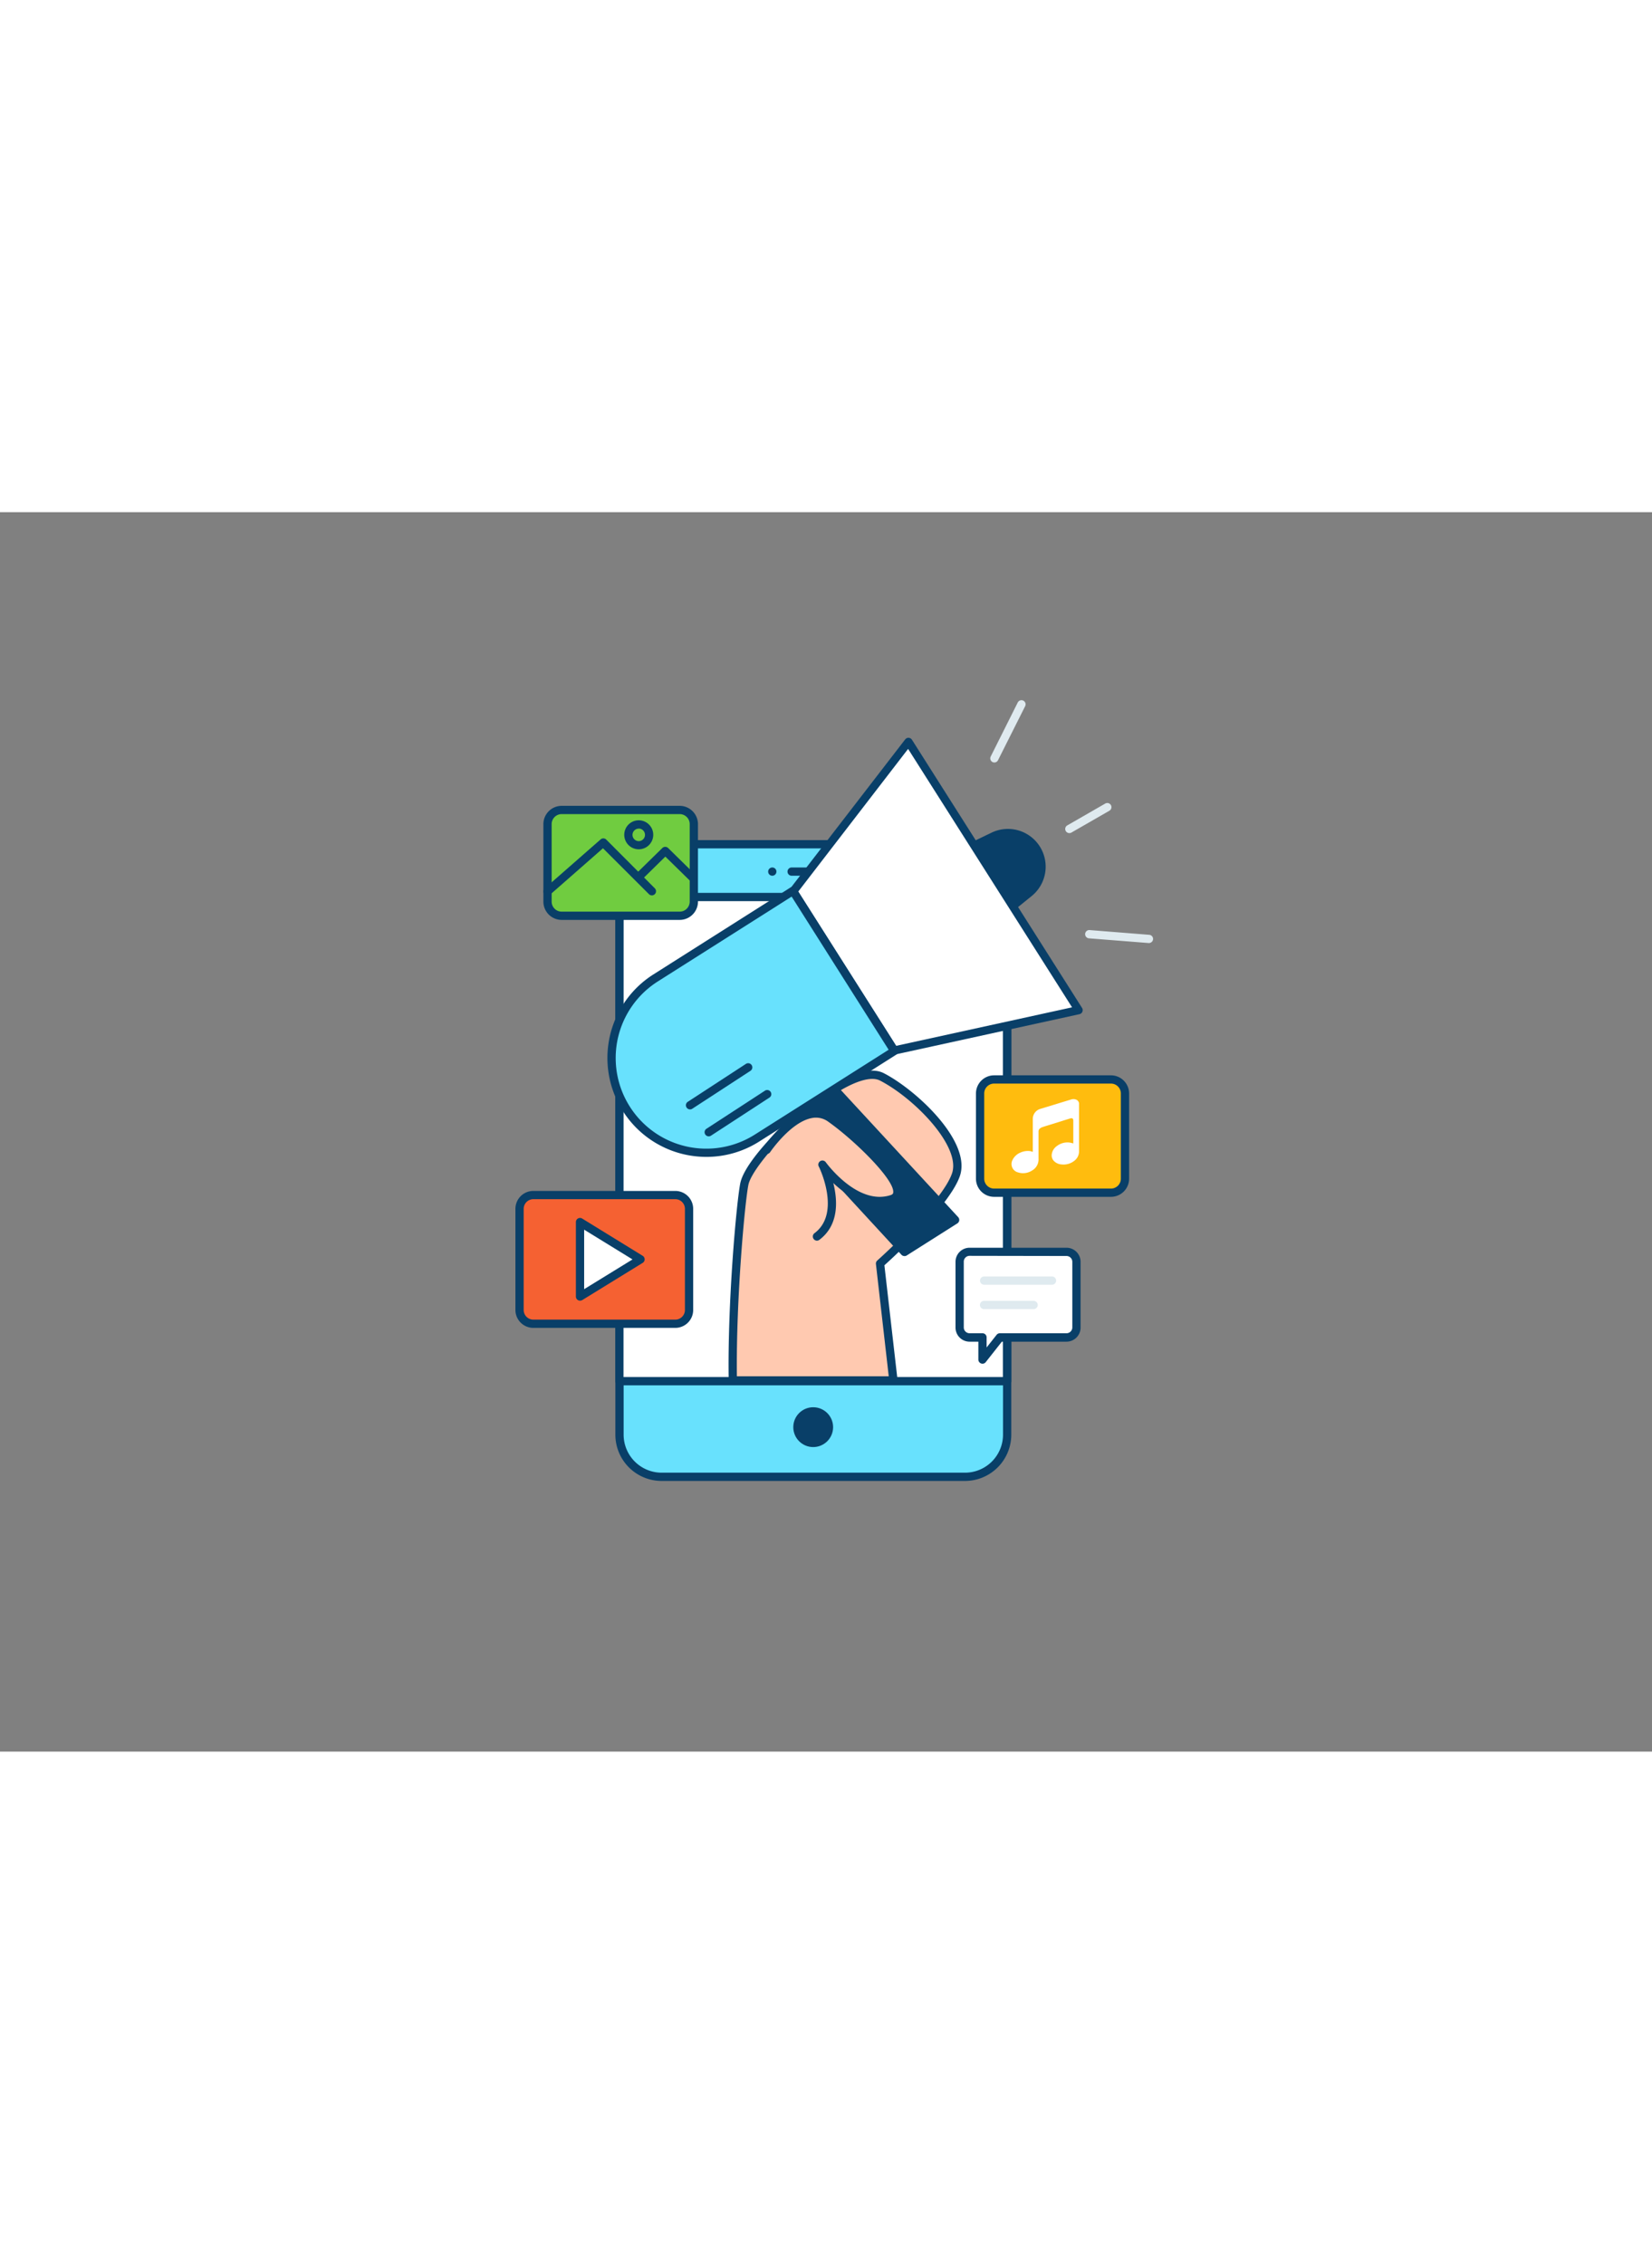 <svg xmlns="http://www.w3.org/2000/svg" viewBox="0 0 400 300" data-imageid="receptionist-4" imageName="Marketing" class="illustrations_image" style="width: 219px;"><rect x="0" y="0" width="400" height="300" fill="#808080" stroke="none"/><g id="_77_marketing_outline" data-name="#77_marketing_outline"><rect x="149.97" y="80.38" width="93.85" height="153.1" rx="10.19" fill="#68e1fd" class="target-color"/><path d="M233.63,234.49H160.16A11.2,11.2,0,0,1,149,223.3V90.57a11.2,11.2,0,0,1,11.19-11.19h73.47a11.21,11.21,0,0,1,11.2,11.19V223.3A11.21,11.21,0,0,1,233.63,234.49ZM160.16,81.38A9.21,9.21,0,0,0,151,90.57V223.3a9.21,9.21,0,0,0,9.19,9.19h73.47a9.21,9.21,0,0,0,9.2-9.19V90.57a9.21,9.21,0,0,0-9.2-9.19Z" fill="#093f68"/><rect x="149.97" y="93.15" width="93.85" height="117.19" fill="#fff"/><path d="M243.83,211.34H150a1,1,0,0,1-1-1V93.15a1,1,0,0,1,1-1h93.86a1,1,0,0,1,1,1V210.34A1,1,0,0,1,243.83,211.34Zm-92.86-2h91.86V94.15H151Z" fill="#093f68"/><path d="M206.76,88H191.68a1,1,0,0,1,0-2h15.08a1,1,0,0,1,0,2Z" fill="#093f68"/><path d="M187,88a1,1,0,0,1-.71-.29,1,1,0,0,1-.22-1.09,1,1,0,0,1,.22-.33,1,1,0,0,1,.32-.21,1,1,0,0,1,.58-.06.6.6,0,0,1,.19.06.56.56,0,0,1,.17.09.44.44,0,0,1,.15.12.83.83,0,0,1,.22.33A1,1,0,0,1,187,88Z" fill="#093f68"/><circle cx="196.9" cy="221.47" r="4.82" fill="#093f68"/><rect x="125.8" y="165.29" width="41.04" height="31.15" rx="3.33" fill="#f56132"/><path d="M163.51,197.44H129.13a4.34,4.34,0,0,1-4.33-4.33V168.62a4.34,4.34,0,0,1,4.33-4.33h34.38a4.34,4.34,0,0,1,4.33,4.33v24.49A4.33,4.33,0,0,1,163.51,197.44Zm-34.38-31.15a2.34,2.34,0,0,0-2.33,2.33v24.49a2.33,2.33,0,0,0,2.33,2.33h34.38a2.33,2.33,0,0,0,2.33-2.33V168.62a2.33,2.33,0,0,0-2.33-2.33Z" fill="#093f68"/><polygon points="155.06 180.87 140.44 189.85 140.44 171.88 155.06 180.87" fill="#fff"/><path d="M140.44,190.85a1,1,0,0,1-1-1v-18A1,1,0,0,1,141,171l14.62,9a1,1,0,0,1,.47.85,1,1,0,0,1-.47.85l-14.62,9A1.1,1.1,0,0,1,140.44,190.85Zm1-17.18v14.4l11.71-7.2Z" fill="#093f68"/><path d="M258.23,179H234.77a2.41,2.41,0,0,0-2.41,2.41v15.92a2.41,2.41,0,0,0,2.41,2.41h3.12v5.33l4.2-5.33h16.14a2.41,2.41,0,0,0,2.41-2.41V181.45A2.41,2.41,0,0,0,258.23,179Z" fill="#fff"/><path d="M237.89,206.11a1,1,0,0,1-.33-.06,1,1,0,0,1-.67-.94v-4.33h-2.12a3.41,3.41,0,0,1-3.41-3.41V181.45a3.41,3.41,0,0,1,3.41-3.41h23.46a3.41,3.41,0,0,1,3.41,3.41v15.92a3.41,3.41,0,0,1-3.41,3.41H242.58l-3.9,4.95A1,1,0,0,1,237.89,206.11ZM234.77,180a1.41,1.41,0,0,0-1.41,1.41v15.92a1.41,1.41,0,0,0,1.41,1.41h3.12a1,1,0,0,1,1,1v2.44l2.42-3.06a1,1,0,0,1,.78-.38h16.14a1.41,1.41,0,0,0,1.41-1.41V181.45a1.41,1.41,0,0,0-1.41-1.41Z" fill="#093f68"/><path d="M254.72,187H238.29a1,1,0,1,1,0-2h16.43a1,1,0,1,1,0,2Z" fill="#dfeaef"/><path d="M250.27,192.9h-12a1,1,0,0,1,0-2h12a1,1,0,0,1,0,2Z" fill="#dfeaef"/><rect x="237.34" y="137.31" width="35.08" height="27.41" rx="3.39" fill="#ffbc0e"/><path d="M269,165.72h-28.3a4.39,4.39,0,0,1-4.39-4.38V140.7a4.4,4.4,0,0,1,4.39-4.39H269a4.4,4.4,0,0,1,4.39,4.39v20.64A4.39,4.39,0,0,1,269,165.72Zm-28.3-27.41a2.39,2.39,0,0,0-2.39,2.39v20.64a2.39,2.39,0,0,0,2.39,2.38H269a2.39,2.39,0,0,0,2.39-2.38V140.7a2.39,2.39,0,0,0-2.39-2.39Z" fill="#093f68"/><g id="SBwUh1"><path d="M259.88,152.8v-5.52c0-.49-.24-.68-.72-.54-.65.19-1.29.39-1.94.6l-2.76.86c-.73.23-1.46.44-2.17.69a1.71,1.71,0,0,0-.56.35.89.89,0,0,0-.27.71c0,2.19,0,4.37,0,6.55a3.08,3.08,0,0,1-1.53,2.83,4,4,0,0,1-3.45.47,2.09,2.09,0,0,1-1.32-3,3.69,3.69,0,0,1,1.89-1.78,4.43,4.43,0,0,1,1.93-.4,2.64,2.64,0,0,1,1.09.23v-.2c0-2.6,0-5.2,0-7.8a2.53,2.53,0,0,1,1.77-2.4c1.64-.49,3.28-1,4.91-1.5l2.67-.81a1.65,1.65,0,0,1,1,0,1.14,1.14,0,0,1,.85.95c0,.13,0,.27,0,.4q0,5.58,0,11.17a2.85,2.85,0,0,1-1,2.22,4.21,4.21,0,0,1-3.22,1,2.83,2.83,0,0,1-1.72-.7,1.94,1.94,0,0,1-.65-1.85,2.89,2.89,0,0,1,1.19-1.88,4.19,4.19,0,0,1,3.09-.87,6.53,6.53,0,0,1,.85.2Z" fill="#fff"/></g><path d="M213.56,136.72c-8.22-4.27-31.88,18.86-33.33,25.9-.83,4-3.11,28.33-2.79,47.54h38.87l-3.23-28.25s15.79-14,18.37-21.52S221.77,141,213.56,136.72Z" fill="#ffc9b0"/><path d="M216.31,211.16H177.44a1,1,0,0,1-1-1c-.32-19.2,1.95-43.61,2.81-47.76,1.37-6.68,17-21.35,25.78-25.53,3.82-1.82,6.85-2.18,9-1.06h0c7.76,4,21.28,16.48,18.38,24.89-2.44,7.06-15.75,19.32-18.27,21.59l3.18,27.74a1,1,0,0,1-.25.78A1,1,0,0,1,216.31,211.16Zm-37.89-2h36.77L212.09,182a1,1,0,0,1,.32-.86c.16-.14,15.63-13.95,18.1-21.09,2.24-6.49-9-18.1-17.41-22.46h0c-1.54-.8-4-.43-7.21,1.09-10.28,4.88-23.7,19.35-24.68,24.13C180.38,166.85,178.2,190.26,178.42,209.16Z" fill="#093f68"/><polygon points="231.23 171.3 219 179.06 185.35 142.57 197.59 134.81 231.23 171.3" fill="#093f68"/><path d="M219,180.06a1,1,0,0,1-.74-.32l-33.64-36.5a1,1,0,0,1-.26-.8,1,1,0,0,1,.46-.72L197.05,134a1,1,0,0,1,1.27.16L232,170.63a1,1,0,0,1,.26.8,1,1,0,0,1-.46.72l-12.23,7.75A.94.94,0,0,1,219,180.06Zm-32.1-37.29,32.26,35,10.52-6.67-32.26-35Z" fill="#093f68"/><path d="M249.18,92.15l-23,18.63L213.86,91.32l26.66-12.84a8.15,8.15,0,0,1,10.41,3h0A8.15,8.15,0,0,1,249.18,92.15Z" fill="#093f68"/><path d="M226.19,111.78l-.16,0a1,1,0,0,1-.68-.45L213,91.85a1,1,0,0,1-.12-.81,1,1,0,0,1,.53-.62l26.66-12.84a9.14,9.14,0,0,1,9.72,15.34h0l-23,18.63A1,1,0,0,1,226.19,111.78Zm-10.88-20,11.13,17.56,22.11-17.92h0a7.14,7.14,0,0,0-7.59-12Zm33.87.42h0Z" fill="#093f68"/><polygon points="261.14 120.52 216.47 130.3 192.06 91.78 219.96 55.56 261.14 120.52" fill="#fff"/><path d="M216.48,131.3a1,1,0,0,1-.85-.47L191.22,92.31a1,1,0,0,1,.05-1.14L219.17,55a1,1,0,0,1,.84-.39,1,1,0,0,1,.8.47L262,120a1,1,0,0,1-.63,1.51l-44.66,9.77Zm-23.2-39.47L217,129.17l42.58-9.32L219.88,57.3Z" fill="#093f68"/><path d="M169.74,104.77h39.36a0,0,0,0,1,0,0v45.89a0,0,0,0,1,0,0H169.74a22.94,22.94,0,0,1-22.94-22.94v0a22.94,22.94,0,0,1,22.94-22.94Z" transform="translate(-40.72 115.11) rotate(-32.37)" fill="#68e1fd" class="target-color"/><path d="M171.06,156.05a23.94,23.94,0,0,1-12.86-44.16l.54.84-.54-.84,33.25-21.08a1,1,0,0,1,1.38.31l24.57,38.76a1,1,0,0,1,.13.75,1,1,0,0,1-.44.63l-33.25,21.07A23.77,23.77,0,0,1,171.06,156.05Zm20.62-63-32.41,20.54a21.94,21.94,0,1,0,23.5,37.06l32.4-20.53Z" fill="#093f68"/><path d="M185.69,154.32s8.49-12.57,15.44-7.66,20.51,17.75,14.86,19.57c-8.86,2.87-16.83-8.37-16.83-8.37s6,12-1.35,17.46" fill="#ffc9b0"/><path d="M197.81,176.33a1,1,0,0,1-.8-.41,1,1,0,0,1,.2-1.4c6.56-4.88,1.11-16.1,1-16.21a1,1,0,0,1,1.71-1c.08.11,7.66,10.6,15.71,8,.58-.19.62-.45.64-.6.46-3-9.21-12.57-15.76-17.2a5,5,0,0,0-3.93-.86c-5.1.93-10.06,8.18-10.11,8.26a1,1,0,0,1-1.66-1.12c.22-.33,5.48-8,11.41-9.11a6.93,6.93,0,0,1,5.44,1.2c4.51,3.19,17.36,14.09,16.59,19.14a2.7,2.7,0,0,1-2,2.19c-5.83,1.89-11.17-1.69-14.48-4.83,1.06,4.24,1.4,10.2-3.42,13.78A1,1,0,0,1,197.81,176.33Z" fill="#093f68"/><path d="M171.61,151.08a1,1,0,0,1-.55-1.84l14.09-9.17a1,1,0,1,1,1.09,1.67l-14.09,9.18A1,1,0,0,1,171.61,151.08Z" fill="#093f68"/><path d="M167.08,144.56a1,1,0,0,1-.84-.46,1,1,0,0,1,.29-1.38l14.08-9.18a1,1,0,0,1,1.39.3,1,1,0,0,1-.29,1.38l-14.09,9.18A1,1,0,0,1,167.08,144.56Z" fill="#093f68"/><rect x="132.58" y="72.08" width="35.39" height="25.61" rx="3.43" fill="#70cc40"/><path d="M164.54,98.69H136a4.43,4.43,0,0,1-4.43-4.43V75.52A4.44,4.44,0,0,1,136,71.08h28.53A4.44,4.44,0,0,1,169,75.52V94.26A4.43,4.43,0,0,1,164.54,98.69ZM136,73.08a2.43,2.43,0,0,0-2.43,2.44V94.26A2.43,2.43,0,0,0,136,96.69h28.53A2.43,2.43,0,0,0,167,94.26V75.52a2.43,2.43,0,0,0-2.43-2.44Z" fill="#093f68"/><path d="M132.58,92.79a1,1,0,0,1-.75-.34,1,1,0,0,1,.09-1.41L145.4,79.23a1,1,0,0,1,1.37,0l11.78,11.81a1,1,0,0,1-1.42,1.42L146,81.35,133.24,92.54A1,1,0,0,1,132.58,92.79Z" fill="#093f68"/><path d="M168,89.73a1,1,0,0,1-.7-.29l-6.2-6.07L155.36,89a1,1,0,0,1-1.4-1.43l6.41-6.28a1,1,0,0,1,1.4,0l6.9,6.77a1,1,0,0,1,0,1.41A1,1,0,0,1,168,89.73Z" fill="#093f68"/><circle cx="154.66" cy="78.09" r="2.51" fill="#70cc40"/><path d="M154.66,81.6a3.51,3.51,0,1,1,3.51-3.51A3.51,3.51,0,0,1,154.66,81.6Zm0-5a1.51,1.51,0,1,0,1.51,1.51A1.52,1.52,0,0,0,154.66,76.58Z" fill="#093f68"/><path d="M240.78,60.59a1,1,0,0,1-.9-1.45l6.55-13.08a1,1,0,0,1,1.79.9L241.67,60A1,1,0,0,1,240.78,60.59Z" fill="#dfeaef"/><path d="M278.2,104.29h-.08l-14.45-1.14a1,1,0,0,1,.16-2l14.45,1.15a1,1,0,0,1,.91,1.08A1,1,0,0,1,278.2,104.29Z" fill="#dfeaef"/><path d="M258.93,77.68a1,1,0,0,1-.5-1.87l9.18-5.28a1,1,0,0,1,1,1.74l-9.17,5.27A1,1,0,0,1,258.93,77.68Z" fill="#dfeaef"/></g></svg>
